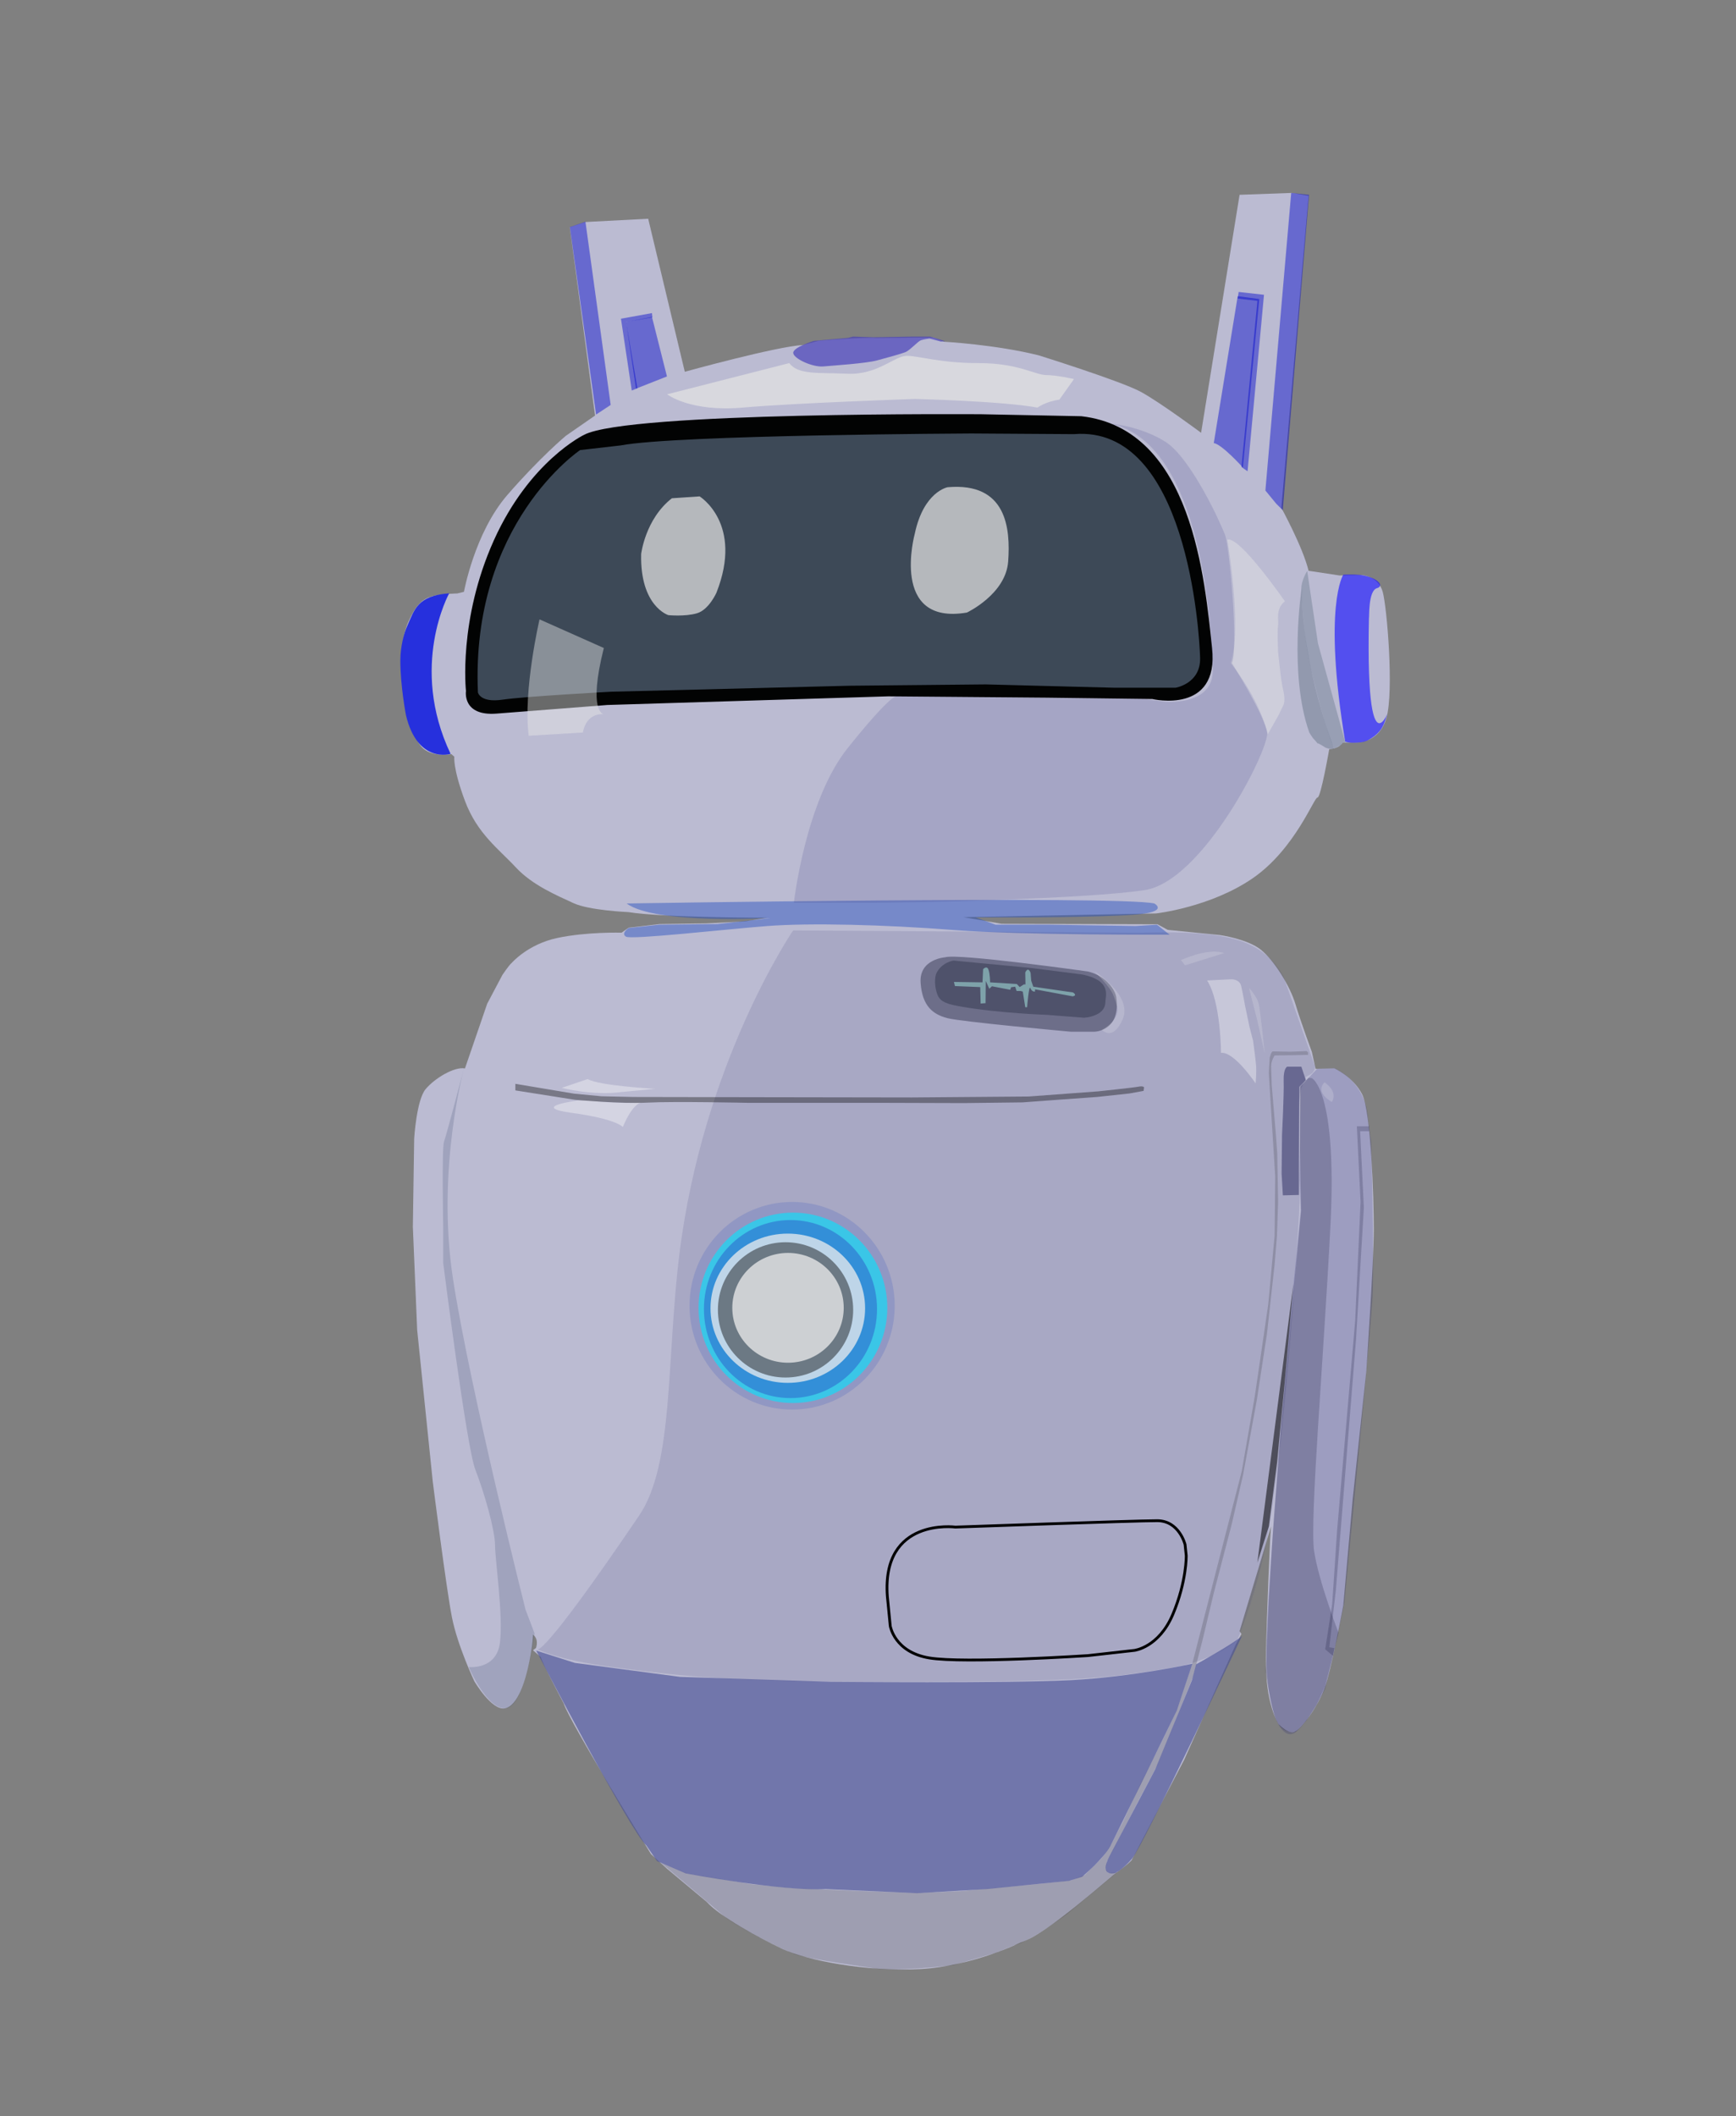 <?xml version="1.0" encoding="UTF-8" standalone="no"?>
<!-- Created with Inkscape (http://www.inkscape.org/) -->

<svg
   version="1.1"
   id="svg9"
   width="1181.333"
   height="1440"
   viewBox="0 0 1181.333 1440"
   sodipodi:docname="vector art.svg"
   inkscape:export-filename="vector art.svg"
   inkscape:export-xdpi="96"
   inkscape:export-ydpi="96"
   inkscape:version="1.2.1 (9c6d41e410, 2022-07-14)"
   xmlns:inkscape="http://www.inkscape.org/namespaces/inkscape"
   xmlns:sodipodi="http://sodipodi.sourceforge.net/DTD/sodipodi-0.dtd"
   xmlns="http://www.w3.org/2000/svg"
   xmlns:svg="http://www.w3.org/2000/svg">
  <rect x="0" y="0" width="1181.333" height="1440" fill="#808080" stroke="none"/>
  <defs
     id="defs13" />
  <sodipodi:namedview
     id="namedview11"
     pagecolor="#ffffff"
     bordercolor="#000000"
     borderopacity="0.25"
     inkscape:showpageshadow="2"
     inkscape:pageopacity="0.0"
     inkscape:pagecheckerboard="0"
     inkscape:deskcolor="#d1d1d1"
     showgrid="false"
     inkscape:zoom="0.15795031"
     inkscape:cx="591.95831"
     inkscape:cy="1177.5855"
     inkscape:window-width="1920"
     inkscape:window-height="1013"
     inkscape:window-x="-9"
     inkscape:window-y="-9"
     inkscape:window-maximized="1"
     inkscape:current-layer="layer1">
    <inkscape:grid
       type="xygrid"
       id="grid79314" />
  </sodipodi:namedview>
  <g
     inkscape:groupmode="layer"
     id="layer1"
     inkscape:label="full"
     style="display:inline">
    <path
       style="display:inline;fill:#bbbbd2;fill-opacity:1;stroke:#000000;stroke-opacity:0"
       d="m 387.746,154.588 10.54,-3.513 42.799,-2.236 24.913,104.123 c 0,0 62.282,-17.247 80.488,-18.206 l 10.54,-2.875 c 0,0 30.343,-2.555 39.286,-1.916 l 38.647,-0.319 7.346,2.875 c 0,0 35.134,1.916 64.518,9.262 0,0 56.214,17.567 69.628,24.913 13.415,7.346 40.883,27.787 40.883,27.787 l 26.19,-161.934 35.453,-1.278 11.498,1.916 -18.525,212.398 c 0,0 14.692,26.829 18.525,42.799 l 21.08,3.194 15.331,-0.319 c 0,0 11.179,0.958 14.053,11.498 2.875,10.54 7.665,67.393 2.555,85.598 -5.11,18.206 -21.4,16.928 -21.4,16.928 h -8.304 c 0,0 -2.236,4.152 -9.262,4.472 0,0 -5.749,33.217 -7.985,32.898 -2.236,-0.319 -15.331,35.134 -44.077,54.936 -28.746,19.803 -65.796,23.955 -65.796,23.955 l -130.952,2.555 25.871,4.472 106.039,0.319 7.027,3.833 35.453,3.513 c 0,0 18.525,2.555 27.787,9.901 9.262,7.346 20.122,25.232 23.635,37.05 3.513,11.818 11.179,32.578 11.179,32.578 l 2.555,11.498 12.776,-0.319 c 0,0 12.776,5.749 18.844,17.567 6.069,11.818 7.985,70.586 7.985,91.986 0,21.4 -5.11,96.458 -5.11,96.458 l -9.262,87.195 -6.388,72.183 c 0,0 -6.069,32.898 -10.859,50.465 -4.791,17.567 -16.928,31.94 -21.4,35.134 -4.472,3.194 -11.818,-4.791 -11.818,-4.791 0,0 -9.262,-13.734 -8.624,-45.674 0.639,-31.94 2.875,-79.21 2.875,-79.21 l 0.639,-9.582 -21.4,71.225 1.278,1.916 -3.833,7.027 -35.134,78.571 -35.772,68.351 c 0,0 -2.875,3.194 -9.262,7.665 -6.388,4.471 -49.187,43.438 -66.115,48.229 0,0 -32.578,16.289 -68.989,18.206 -36.411,1.916 -76.974,-6.069 -93.264,-13.734 -16.289,-7.665 -42.48,-22.038 -51.423,-31.94 l -27.149,-22.677 -10.859,-9.901 c 0,0 -55.894,-90.708 -59.408,-102.526 0,0 -15.464,-29.175 -15.464,-31.434 l -5.42,-4.743 2.033,-1.581 c 0,0 2.258,-5.872 -2.033,-9.034 0,0 0,6.098 -2.484,18.294 -2.484,12.196 -7.679,30.264 -16.713,31.844 -9.034,1.581 -20.778,-18.519 -20.778,-18.519 0,0 -11.292,-23.94 -15.132,-43.137 -3.839,-19.197 -13.099,-92.597 -13.099,-92.597 l -10.615,-103.212 -2.936,-70.238 0.903,-60.075 c 0,0 1.581,-25.972 7.679,-33.425 6.098,-7.453 19.649,-15.583 26.876,-14.228 l 15.132,-44.04 10.389,-19.649 c 0,0 4.743,-7.001 6.324,-8.13 0,0 10.841,-12.647 30.941,-16.939 20.1,-4.291 43.814,-3.614 43.814,-3.614 l 4.743,-3.388 21.004,-2.484 31.844,-0.452 26.424,-1.355 15.132,-2.484 c 0,0 -70.69,0 -94.63,-3.839 0,0 -26.65,-1.129 -37.265,-6.098 -10.615,-4.969 -27.779,-11.97 -39.297,-24.391 -11.518,-12.422 -26.198,-22.811 -34.555,-45.169 -8.356,-22.359 -7.227,-30.038 -7.227,-30.038 l -2.033,-1.807 c 0,0 -13.777,2.484 -20.326,-4.969 -6.55,-7.453 -11.744,-29.586 -11.744,-29.586 l -2.033,-29.36 c 0,0 0,-15.358 4.969,-26.424 4.969,-11.066 9.486,-15.132 15.583,-16.939 6.098,-1.807 17.616,-2.033 17.616,-2.033 l 4.517,-1.129 c 0,0 7.227,-40.201 29.586,-65.947 22.359,-25.747 39.749,-40.201 39.749,-40.201 l 19.875,-13.777 z"
       id="path177"
       sodipodi:insensitive="true"
       inkscape:label="body" />
    <g
       id="g77049"
       inkscape:label="face"
       sodipodi:insensitive="true"
       style="display:inline">
      <path
         style="display:inline;fill:#254ec1;fill-opacity:0.454;stroke:#000000;stroke-opacity:0"
         d="m 426.399,614.755 c 0,0 335.157,-5.42 359.097,0 0,0 10.841,5.872 -14.003,7.679 -24.843,1.807 -79.046,1.807 -79.046,1.807 h -28.457 l 13.551,4.969 h 37.491 l 57.817,0.903 14.454,-0.903 8.582,6.775 c 0,0 -100.276,0.452 -146.8,-3.162 -46.524,-3.614 -97.566,-4.969 -126.926,-2.71 -29.36,2.258 -92.597,9.486 -96.211,7.227 -3.614,-2.258 1.807,-5.872 1.807,-5.872 l 20.778,-2.258 39.749,-0.452 36.136,-4.065 c 0,0 -78.595,4.517 -98.018,-9.937 z"
         id="path53755"
         sodipodi:insensitive="true" />
      <g
         id="g76925"
         style="display:inline"
         sodipodi:insensitive="true">
        <path
           style="display:inline;fill:#1b15ff;fill-opacity:0.647;stroke:#000000;stroke-opacity:0"
           d="m 914.111,391.018 c 0,0 -14.053,21.003 1.278,113.627 0,0 2.166,0.916 6.535,0.741 2.386,-0.096 6.063,-0.121 8.935,-1.717 3.856,-2.142 9.116,-5.397 11.582,-13 7.665,-23.635 -13.45,50.742 -10.895,-69.989 0.319,-0.08 -0.659,-18.733 5.446,-20.455 4.881,-1.376 1.334,-6.507 -8.886,-8.637 -3.645,-0.76 -9.124,-0.739 -13.995,-0.571 z"
           id="path44472"
           sodipodi:nodetypes="ccssscssc"
           sodipodi:insensitive="true" />
        <path
           style="display:inline;fill:#2630dd;fill-opacity:1;stroke:#000000;stroke-opacity:0"
           d="m 305.662,403.716 c 0,0 -27.468,49.506 0.958,109.233 0,0 -22.358,7.027 -30.343,-26.19 0,0 -3.864,-19.9 -3.843,-37.325 0.012,-9.804 2.642,-18.901 4.482,-23.041 5.11,-11.498 7.027,-21.08 28.746,-22.677 z"
           id="path45741"
           sodipodi:nodetypes="cccssc"
           sodipodi:insensitive="true" />
        <path
           style="fill:#617285;fill-opacity:0.454;stroke:#000000;stroke-opacity:0"
           d="m 885.772,400.201 c 0,0 -9.034,58.269 5.194,98.243 0,0 2.258,3.839 3.162,4.517 6.539,7.217 -2.51,-1.008 7.679,5.646 2.71,1.355 6.098,0.903 6.098,0.903 0,0 -21.681,-54.429 -22.133,-109.31 z"
           id="path49077"
           sodipodi:nodetypes="cccccc"
           sodipodi:insensitive="true" />
        <path
           style="fill:#617285;fill-opacity:0.386;stroke:#000000;stroke-opacity:0"
           d="m 889.54,388.472 c 0,0 -4.004,6.284 -4.004,12.034 0,5.749 1.705,25.642 2.495,31.037 0.246,1.676 1.198,11.361 4.742,26.447 3.885,16.535 7.535,29.795 10.915,40.165 1.873,5.748 3.725,10.854 4.467,11.056 l 4.434,-2.27 1.392,-1.866 1.497,0.032 -18.62,-67.375 z"
           id="path52619"
           sodipodi:nodetypes="csssscccccc"
           sodipodi:insensitive="true" />
      </g>
      <g
         id="g77014"
         style="display:inline"
         sodipodi:insensitive="true">
        <g
           id="g76893"
           sodipodi:insensitive="true">
          <path
             style="fill:#0006cc;fill-opacity:0.449;stroke:#000000;stroke-opacity:0"
             d="m 405.621,282.083 9.937,-6.55 -17.164,-124.668 -10.615,3.614 z"
             id="path661"
             sodipodi:insensitive="true" />
          <path
             style="display:inline;fill:#0006cc;fill-opacity:0.449;stroke:#000000;stroke-opacity:0"
             d="m 426.074,219.106 17.567,-3.513 10.221,40.563 -21.08,8.304 z"
             id="path3122"
             sodipodi:insensitive="true" />
          <path
             style="display:inline;fill:#0006cc;fill-opacity:0.449;stroke:#000000;stroke-opacity:0"
             d="m 422.561,216.87 21.08,-3.833 0.319,2.875 -17.886,3.194 7.665,45.035 -3.833,1.597 z"
             id="path3124"
             sodipodi:insensitive="true" />
        </g>
        <g
           id="g76900"
           sodipodi:insensitive="true">
          <path
             style="fill:#0006cc;fill-opacity:0.449;stroke:#000000;stroke-opacity:0"
             d="m 878.658,131.272 -17.567,202.497 7.346,8.943 4.472,4.472 17.886,-214.634 z"
             id="path3126"
             sodipodi:insensitive="true" />
          <path
             style="fill:#0006cc;fill-opacity:0.449;stroke:#000000;stroke-opacity:0"
             d="m 842.247,201.539 14.692,1.916 -11.179,114.663 c 0,0 -14.373,-15.97 -19.803,-16.609 z"
             id="path3128"
             sodipodi:insensitive="true" />
          <path
             style="fill:#0006cc;fill-opacity:0.449;stroke:#000000;stroke-opacity:0"
             d="m 842.885,198.664 17.247,1.916 -11.179,120.093 -4.152,-2.875 10.859,-113.066 -13.415,-1.597 z"
             id="path3130"
             inkscape:label="path3130"
             sodipodi:insensitive="true" />
        </g>
        <g
           id="g77026"
           sodipodi:insensitive="true">
          <path
             style="display:inline;fill:#4740b9;fill-opacity:0.681;stroke:#000000;stroke-opacity:0"
             d="m 553.777,231.945 c 0,0 -14.003,4.291 -14.003,8.13 0,3.839 13.099,9.937 20.552,9.26 7.453,-0.678 28.683,-2.033 36.361,-4.065 7.679,-2.033 16.487,-4.517 19.423,-5.646 2.936,-1.129 8.582,-7.453 10.615,-8.13 2.033,-0.678 5.872,-1.129 5.872,-1.129 l 7.679,2.033 2.936,-0.226 -8.582,-2.71 -1.807,-0.452 h -11.744 l -26.424,0.452 -14.228,-0.452 -3.388,0.903 -18.294,1.581 z"
             id="path13985"
             sodipodi:insensitive="true" />
          <path
             style="display:inline;fill:#e3e3e3;fill-opacity:0.72;stroke:#000000;stroke-opacity:0"
             d="m 453.952,268.306 c 0,0 15.809,12.196 51.493,9.034 35.684,-3.162 116.989,-5.872 116.989,-5.872 0,0 58.72,1.355 83.563,5.872 0,0 5.42,-4.065 14.906,-5.42 l 9.937,-14.003 c 0,0 -11.744,-2.71 -18.971,-2.71 -7.227,0 -18.971,-8.13 -45.621,-8.13 -26.65,0 -41.104,-4.969 -49.235,-4.969 -8.13,0 -19.875,13.099 -40.201,12.196 -20.326,-0.903 -33.425,0.903 -39.749,-7.227 z"
             id="path3192"
             sodipodi:insensitive="true" />
        </g>
      </g>
      <g
         id="g76912"
         style="display:inline"
         sodipodi:insensitive="true">
        <path
           style="display:inline;fill:#020303;fill-opacity:1;stroke:#000000;stroke-opacity:0"
           d="m 397.491,295.859 c 0,0 -37.039,17.616 -61.43,71.819 -24.391,54.203 -18.971,102.534 -18.971,102.534 0,0 -2.71,17.164 20.778,15.358 23.488,-1.807 75.433,-5.872 75.433,-5.872 l 191.066,-5.872 107.955,0.903 71.819,0.903 c 0,0 45.621,10.841 40.652,-34.78 -4.969,-45.621 -13.099,-149.059 -88.984,-157.641 l -68.206,-1.355 c 0,0 -240.301,-1.807 -270.113,14.003 z"
           id="path3190"
           inkscape:label="path3190"
           sodipodi:insensitive="true" />
        <path
           style="display:inline;fill:#3d4957;fill-opacity:1;stroke:#000000;stroke-opacity:0"
           d="m 394.78,306.248 c 0,0 -74.529,49.686 -69.561,164.868 0,0 1.355,7.227 16.713,4.969 15.358,-2.258 74.078,-5.42 74.078,-5.42 l 162.158,-4.065 92.597,-0.903 87.177,2.258 h 42.008 c 0,0 17.164,-2.71 16.713,-20.326 -0.452,-17.616 -9.034,-158.545 -85.822,-152.221 l -70.013,-0.452 c 0,0 -200.552,0.903 -238.494,8.13 z"
           id="path3188"
           sodipodi:insensitive="true" />
        <path
           style="display:inline;fill:#e3e3e3;fill-opacity:0.72;stroke:#000000;stroke-opacity:0"
           d="m 436.295,377.047 c 0,0 2.715,-23.795 20.92,-38.008 l 18.844,-1.278 c 0,0 30.023,18.365 11.498,65.476 0,0 -5.11,11.658 -13.255,14.053 -8.145,2.395 -19.483,1.278 -19.483,1.278 0,0 -19.323,-5.909 -18.525,-41.521 z"
           id="path43380"
           sodipodi:insensitive="true" />
        <path
           style="display:inline;fill:#e3e3e3;fill-opacity:0.72;stroke:#000000;stroke-opacity:0"
           d="m 622.502,363.153 c 0,0 -17.247,62.602 35.453,53.658 0,0 26.51,-12.456 28.107,-34.814 1.597,-22.358 -0.958,-53.978 -41.202,-50.465 0,0 -16.289,2.875 -22.358,31.62 z"
           id="path43386"
           sodipodi:insensitive="true" />
      </g>
      <g
         id="g76917"
         sodipodi:insensitive="true">
        <path
           style="display:inline;fill:#e6e6e6;fill-opacity:0.449;stroke:#000000;stroke-opacity:0"
           d="m 835.182,367.227 c 0,0 10.389,60.075 2.258,84.015 0,0 18.971,22.585 25.295,48.331 l 7.299,-12.974 3.354,-6.867 c 0,0 1.437,-3.194 0,-9.262 -1.437,-6.069 -2.076,-12.456 -2.076,-12.456 l -1.597,-14.373 c 0,0 -0.639,-14.692 0,-17.886 0.639,-3.194 -2.076,-11.339 4.631,-16.609 0,0 -31.057,-44.872 -39.164,-41.919 z"
           id="path3132"
           sodipodi:insensitive="true" />
        <path
           style="display:inline;fill:#e6e6e6;fill-opacity:0.451;stroke:#000000;stroke-opacity:0"
           d="m 367.145,421.443 c 0,0 -11.339,48.708 -7.346,79.21 l 36.89,-2.236 c 0,0 1.437,-13.095 14.053,-12.456 0,0 -10.859,-1.278 0.16,-45.035 z"
           id="path40889"
           inkscape:label="path40889"
           sodipodi:insensitive="true" />
        <path
           style="display:inline;fill:#3d3b84;fill-opacity:0.169;stroke:#000000;stroke-opacity:0"
           d="m 755.232,288.181 c 0,0 19.875,1.355 37.491,12.196 17.616,10.841 38.394,56.462 41.104,64.141 2.71,7.679 9.034,75.433 4.517,86.725 0,0 22.585,36.136 23.94,47.428 1.355,11.292 -43.814,101.179 -83.563,107.051 -39.749,5.872 -151.317,8.13 -151.317,8.13 l -35.232,0.452 h -51.945 c 0,0 7.679,-69.109 36.587,-105.245 28.908,-36.136 32.974,-35.232 32.974,-35.232 l 168.934,1.807 13.099,1.807 c 0,0 34.329,3.614 33.425,-22.133 -0.903,-25.747 -6.324,-154.028 -70.013,-167.127 z"
           id="path43389"
           sodipodi:insensitive="true" />
      </g>
    </g>
    <g
       id="g76938"
       sodipodi:insensitive="true"
       style="display:inline">
      <g
         id="g76971"
         sodipodi:insensitive="true">
        <path
           style="display:inline;fill:#25365e;fill-opacity:0.179;stroke:#000000;stroke-width:1.9;stroke-dasharray:none;stroke-opacity:0"
           d="m 316.172,725.236 c 0,0 -19.586,69.949 -7.834,145.495 11.752,75.545 49.244,224.398 49.244,224.398 l 6.156,16.228 c 0,0 -6.156,48.685 -19.026,50.923 -12.871,2.238 -25.741,-27.98 -25.741,-27.98 0,0 19.026,2.238 21.265,-16.788 2.238,-19.026 -3.358,-55.96 -3.358,-66.032 0,-10.073 -7.275,-35.814 -13.43,-51.483 C 317.512,984.893 301.622,859.539 301.622,859.539 v -23.503 c 0,0 -1.119,-54.84 0.56,-59.317 1.679,-4.477 13.99,-51.483 13.99,-51.483 z"
           id="path75255"
           sodipodi:nodetypes="csccscsssccsc"
           inkscape:label="hand-2"
           sodipodi:insensitive="true" />
        <path
           style="display:inline;fill:#3f3f7d;fill-opacity:0.159;stroke:#000000;stroke-opacity:0"
           d="m 873.337,664.229 c -11.039,-19.38 -27.935,-25.678 -49.481,-28.235 -21.861,-2.594 -48.296,-1.302 -48.296,-1.302 l -235.834,-1.583 c 0,0 -61.362,89.64 -77.472,220.836 -8.82,71.829 -3.722,142.479 -27.249,177.189 -67.024,98.88 -69.384,91.052 -69.384,91.052 0,0 12.933,7.047 50.93,12.154 10.648,1.431 34.142,4.321 46.39,5.473 48.928,4.604 107.773,4.892 154.341,4.532 49.854,-0.386 112.714,0.651 156.361,-5.856 14.036,-2.093 29.155,-4.174 39.045,-7.372 21.114,-6.828 29.348,-15.262 29.348,-15.262 0,0 15.736,-37.202 22.484,-81.874 7.607,-50.357 14.491,-121.516 19.459,-208.169 1.231,-21.467 0.051,-40.081 0.109,-56.984 0.044,-12.737 -0.449,-16.536 0.988,-26.243 0.484,-3.272 3.502,-8.55 3.502,-8.55 -1.793,-2.293 5.841,-1.588 6.328,-8.253"
           id="path58180"
           sodipodi:nodetypes="csccsscssssscsssssc"
           sodipodi:insensitive="true" />
        <path
           style="display:inline;fill:#000000;fill-opacity:0.159;stroke:#000000;stroke-opacity:0"
           d="m 449.736,1267.472 17.625,7.293 43.876,7.284 28.355,2.769 47.619,1.979 37.019,1.259 29.457,-1.259 53.674,-4.936 21.367,-2.374 9.637,-3.769 c 0,0 3.342,-3.532 6.106,-6.216 2.431,-2.36 4.13,-3.652 6.66,-7.008 5.421,-7.189 8.896,-15.502 11.159,-19.411 1.471,-2.541 2.529,-4.982 4.413,-8.99 3.844,-8.179 8.471,-18.462 8.471,-18.462 l 15.026,-29.735 10.266,-21.452 3.781,-10.995 6.925,-20.774 33.817,-131.557 8.918,-51.254 9.101,-62.124 4.353,-46.89 0.396,-40.361 -4.353,-70.434 0.594,-10.09 c 0,0 0.989,-4.55 2.176,-4.55 1.187,0 11.871,0.198 11.871,0.198 l 11.079,-0.396 0.989,0.791 v 1.781 l -10.09,0.198 -12.662,0.198 c 0,0 -2.572,3.759 -2.374,7.914 0.198,4.155 0.396,12.069 0.396,12.069 l 2.77,33.04 0.989,13.256 0.594,33.436 -0.791,23.148 -1.583,19.191 -5.144,46.89 -6.925,45.307 -9.299,50.649 -7.716,33.634 -12.267,47.088 -7.716,32.249 -6.283,24.451 -15.49,38.662 -9.233,22.387 -13.114,24.7 -11.673,22.752 -5.144,10.09 -4.107,7.412 -0.733,5.168 1.477,2.654 6.331,-0.396 -34.03,28.292 c 0,0 -25.918,19.389 -36.602,21.565 l -12.069,4.946 -29.084,8.508 c 0,0 -43.724,4.946 -55.199,1.781 0,0 -43.328,-5.935 -52.429,-9.299 -9.101,-3.363 -40.756,-19.389 -48.473,-26.116 -7.716,-6.727 -42.705,-36.142 -42.705,-36.142 z"
           id="path58562"
           sodipodi:nodetypes="ccccccccccssssccccccccccccsccccccscccccccccccccccccccccccccccssc"
           sodipodi:insensitive="true" />
      </g>
      <g
         id="g76967"
         sodipodi:insensitive="true">
        <path
           style="display:inline;fill:#4c5397;fill-opacity:0.662;stroke:#000000;stroke-opacity:0"
           d="m 364.857,1123.109 c 0,0 64.354,123.671 74.986,132.624 l 7.275,10.632 19.586,8.394 c 0,0 65.473,12.311 95.131,10.632 l 62.115,2.798 47.566,-2.798 55.96,-5.596 8.954,-2.798 c 0,0 14.55,-12.311 19.026,-20.705 4.477,-8.394 45.327,-92.333 45.327,-92.333 l 10.632,-31.897 c 0,0 -40.291,8.954 -82.82,11.192 -42.529,2.238 -163.402,1.119 -163.402,1.119 l -102.406,-3.358 -71.628,-9.513 z"
           id="path58068"
           sodipodi:insensitive="true" />
        <path
           style="display:inline;fill:#4c5397;fill-opacity:0.662;stroke:#000000;stroke-opacity:0"
           d="m 813.943,1132.476 c 0,0 26.512,-14.641 31.26,-19.389 0,0 -67.268,142.845 -74.786,151.551 -7.518,8.705 -11.871,9.892 -11.871,9.892 0,0 -11.079,2.77 -3.561,-11.475 7.518,-14.245 31.26,-59.354 31.26,-59.354 l 24.929,-60.541 z"
           id="path58178"
           sodipodi:insensitive="true" />
      </g>
      <g
         id="g76883"
         style="display:inline"
         sodipodi:insensitive="true">
        <ellipse
           style="display:inline;fill:#3a55bf;fill-opacity:0.203;stroke:#000000;stroke-opacity:0"
           id="path66583"
           ry="70.649"
           rx="69.81"
           cy="888.498"
           cx="539.031"
           sodipodi:insensitive="true" />
        <ellipse
           style="fill:#03e5ff;fill-opacity:0.604;stroke:#000000;stroke-opacity:0"
           id="path66589"
           cx="539.59"
           cy="889.897"
           rx="64.214"
           ry="64.773"
           sodipodi:insensitive="true" />
        <ellipse
           style="fill:#282dbd;fill-opacity:0.357;stroke:#000000;stroke-opacity:0"
           id="path66593"
           cx="537.912"
           cy="890.737"
           rx="58.897"
           ry="60.576"
           sodipodi:insensitive="true" />
        <ellipse
           style="fill:#ededed;fill-opacity:0.744;stroke:#000000;stroke-opacity:0"
           id="path66600"
           cx="536.093"
           cy="890.177"
           rx="52.602"
           ry="50.783"
           sodipodi:insensitive="true" />
        <circle
           style="fill:#000000;fill-opacity:0.43;stroke:#000000;stroke-opacity:0"
           id="path66602"
           cx="534.554"
           cy="891.296"
           r="46.027"
           sodipodi:insensitive="true" />
        <ellipse
           style="fill:#ededed;fill-opacity:0.749;stroke:#000000;stroke-opacity:0"
           id="path66604"
           cx="536.233"
           cy="889.897"
           rx="37.913"
           ry="37.353"
           sodipodi:insensitive="true" />
      </g>
      <g
         id="g76959"
         style="display:inline"
         sodipodi:insensitive="true">
        <path
           style="fill:#080a22;fill-opacity:0.362;stroke:#000000;stroke-opacity:0"
           d="m 643.255,651.37 c 0,0 -17.907,1.119 -16.788,17.347 1.119,16.228 8.674,21.544 18.187,24.063 9.513,2.518 83.939,9.233 83.939,9.233 h 16.228 c 0,0 17.954,-0.302 14.829,-23.223 -0.647,-4.748 -4.878,-10.024 -9.098,-13.078 -5.098,-3.689 -10.271,-4.679 -10.271,-4.679 0,0 -88.634,-12.461 -97.028,-9.663 z"
           id="path54972"
           sodipodi:nodetypes="cssccsscc"
           sodipodi:insensitive="true" />
        <path
           style="display:inline;fill:#1b2236;fill-opacity:0.362;stroke:#000000;stroke-opacity:0"
           d="m 637.004,662.711 c 0,0 -2.159,5.947 0.964,14.195 1.982,5.233 7.689,6.543 16.2,8.039 25.462,4.477 58.198,5.596 58.198,5.596 l 25.182,1.959 c 0,0 14.333,-0.622 14.623,-10.378 0.139,-4.669 4.503,-14.737 -15.463,-19.001 l -34.975,-4.477 -52.882,-5.036 c 0,0 -8.414,1.187 -11.848,9.103 z"
           id="path54970"
           sodipodi:nodetypes="cssccscccc"
           sodipodi:insensitive="true" />
        <path
           style="fill:#96caca;fill-opacity:0.662;stroke:#000000;stroke-opacity:0"
           d="m 649.131,668.158 19.446,0.28 0.42,-8.954 c 0,0 2.518,-2.798 3.637,0.28 1.119,3.078 1.119,8.674 1.119,8.674 l 18.187,1.119 1.959,2.098 2.798,-1.819 h 1.119 l -0.14,-8.114 c 0,0 1.819,-4.477 3.637,0.28 l 0.42,5.316 1.399,4.057 27,3.917 c 0,0 3.358,1.959 -0.14,2.658 l -25.602,-4.757 -0.14,1.539 c 0,0 -2.098,0.28 -3.078,-2.378 -0.979,-2.658 -2.238,13.011 -2.238,13.011 h -1.259 l -1.679,-10.632 -1.399,-0.42 h -2.798 l -0.979,-2.938 -2.798,0.42 -0.56,1.679 -12.451,-2.378 -1.819,1.679 -2.378,-5.316 -0.14,15.109 -3.358,0.28 -0.28,-11.192 -17.208,-0.7 z"
           id="path56442"
           sodipodi:insensitive="true" />
        <path
           style="display:inline;fill:#ededed;fill-opacity:0.203;stroke:#000000;stroke-opacity:0"
           d="m 744.696,660.809 c 0,0 26.116,16.619 19.389,32.447 -6.727,15.828 -14.245,7.518 -14.245,7.518 0,0 13.454,-7.122 10.288,-16.223 -3.166,-9.101 -1.583,-9.101 -15.432,-23.742 z"
           id="path65821"
           sodipodi:insensitive="true" />
      </g>
      <g
         id="g76933"
         style="display:inline"
         sodipodi:insensitive="true">
        <path
           style="display:inline;fill:#101069;fill-opacity:0.174;stroke:#000000;stroke-opacity:0"
           d="m 896.247,727.286 11.871,-0.396 c 0,0 21.763,8.705 22.95,35.612 l 1.978,14.641 c 0,0 2.374,83.491 0.791,107.629 -1.583,24.137 -8.31,94.175 -8.31,94.175 l -10.684,111.586 -4.748,22.95 -8.31,35.612 c 0,0 -13.454,26.907 -21.763,30.468 -8.31,3.561 -18.993,-14.641 -18.202,-60.937 0.791,-46.296 15.828,-218.423 15.828,-218.423 l 7.518,-76.369 -0.791,-20.972 0.396,-40.756 0.396,-22.95 z"
           id="path64458"
           sodipodi:insensitive="true" />
        <path
           style="fill:#0a0a44;fill-opacity:0.396;stroke:#000000;stroke-opacity:0"
           d="m 888.638,735.029 -3.078,-9.233 h -9.513 c 0,0 -2.798,0.56 -2.518,9.793 0.28,9.233 -1.119,36.654 -1.119,36.654 l -0.28,26.301 0.839,14.829 10.912,-0.28 V 790.989 l 0.28,-51.483 z"
           id="path65703"
           sodipodi:insensitive="true" />
        <path
           style="fill:#060629;fill-opacity:0.203;stroke:#000000;stroke-opacity:0"
           d="m 892.686,733.617 c 0,0 17.411,7.914 12.662,100.506 -4.748,92.592 -14.245,201.013 -11.079,221.589 3.166,20.576 16.619,55.397 16.619,55.397 l -4.452,18.103 -4.748,18.202 -5.738,12.761 -6.925,10.486 -7.419,7.815 c 0,0 -10.486,2.473 -14.443,-11.673 -3.957,-14.146 -5.935,-29.479 -5.935,-29.479 l 2.176,-48.374 2.671,-44.614 5.639,-73.698 13.651,-146.803 -0.791,-42.24 -0.099,-42.042 5.935,-6.133 z"
           id="path65761"
           sodipodi:insensitive="true" />
        <path
           style="fill:#060629;fill-opacity:0.203;stroke:#000000;stroke-opacity:0"
           d="m 931.727,766.367 h -8.394 l 2.518,51.483 -3.637,80.582 -12.311,142.697 -3.358,50.364 -4.757,30.778 5.316,4.477 0.839,-5.316 -3.358,-0.56 4.477,-39.172 13.71,-170.397 5.316,-89.535 -2.518,-52.042 h 6.156 z"
           id="path65819"
           sodipodi:insensitive="true" />
        <path
           style="display:inline;fill:#000000;fill-opacity:0.536;stroke:#000000;stroke-opacity:0"
           d="m 880.188,873.332 -24.566,189.9 7.834,-24.622 5.596,-43.648 5.24,-54.948 z"
           id="path61268"
           sodipodi:nodetypes="cccccc"
           sodipodi:insensitive="true" />
      </g>
      <g
         id="g76979"
         style="display:inline"
         sodipodi:insensitive="true">
        <path
           style="display:inline;fill:#ffffff;fill-opacity:0.362;stroke:#000000;stroke-opacity:0"
           d="m 399.975,734.228 -17.729,5.985 c 0,0 20.778,5.533 40.991,2.823 l 22.698,-2.146 c 0,0 -38.846,-2.146 -45.96,-6.662 z"
           id="path54897"
           sodipodi:insensitive="true" />
        <path
           style="fill:#ffffff;fill-opacity:0.362;stroke:#000000;stroke-opacity:0"
           d="m 393.647,748.777 c 0,0 -34.646,4.359 -4.304,8.511 30.343,4.152 34.495,9.582 34.495,9.582 0,0 6.372,-16.447 13.399,-16.767 3.147,-0.143 -3.84,0.743 -15.188,0.244 -5.402,-0.238 -11.432,-0.441 -16.365,-0.951 -6.711,-0.694 -12.036,-0.619 -12.036,-0.619 z"
           id="path54787"
           sodipodi:nodetypes="cscsssc"
           sodipodi:insensitive="true" />
        <path
           style="display:inline;fill:#ffffff;fill-opacity:0.362;stroke:#000000;stroke-opacity:0"
           d="m 821.405,667.152 16.279,-0.803 c 0,0 5.836,-0.297 6.925,4.55 1.088,4.847 2.671,13.553 2.671,13.553 l 3.067,14.641 2.374,9.101 c 0,0 1.484,10.882 1.978,16.223 0.495,5.342 -0.297,12.761 -0.297,12.761 0,0 -14.542,-21.862 -23.544,-20.774 0,0 -0.012,-34.798 -9.453,-49.252 z"
           id="path54900"
           sodipodi:insensitive="true" />
        <path
           style="fill:#ededed;fill-opacity:0.203;stroke:#000000;stroke-opacity:0"
           d="m 803.655,653.291 c 0,0 18.598,-8.705 29.281,-4.748 l -26.512,8.31 z"
           id="path66525"
           sodipodi:insensitive="true" />
        <path
           style="fill:#ededed;fill-opacity:0.203;stroke:#000000;stroke-opacity:0"
           d="m 849.951,672.284 5.54,21.763 5.144,22.555 c 0,0 -2.77,-26.907 -3.957,-32.843 -1.187,-5.935 -6.727,-11.475 -6.727,-11.475 z"
           id="path66527"
           sodipodi:insensitive="true" />
        <path
           style="fill:#ededed;fill-opacity:0.203;stroke:#000000;stroke-opacity:0"
           d="m 901.369,736.428 c 0,0 -7.275,6.016 4.896,13.43 0,0 5.036,-6.295 -4.896,-13.43 z"
           id="path66529"
           sodipodi:insensitive="true" />
      </g>
      <g
         id="g77002"
         sodipodi:insensitive="true">
        <path
           style="display:inline;fill:#3a55bf;fill-opacity:0;stroke:#000000;stroke-width:1.9;stroke-dasharray:none;stroke-opacity:1"
           d="m 650.125,1039.093 c 0,0 -50.253,-6.727 -46.296,47.088 l 1.978,20.18 c 0,0 2.77,17.806 26.512,21.763 23.742,3.957 108.024,-1.583 108.024,-1.583 l 31.656,-3.561 c 0,0 16.619,-1.978 26.116,-24.533 9.497,-22.555 9.101,-39.965 9.101,-39.965 l -0.791,-7.518 c 0,0 -3.957,-16.223 -18.993,-16.223 -15.036,0 -137.306,4.353 -137.306,4.353 z"
           id="path73632"
           sodipodi:insensitive="true" />
        <path
           style="display:inline;fill:#000000;fill-opacity:0.362;stroke:#000000;stroke-opacity:0"
           d="m 350.697,737.485 v 4.472 l 40.563,6.388 c 0,0 31.62,2.875 49.506,1.916 17.886,-0.958 68.67,0.16 68.67,0.16 h 30.502 63.081 l 52.86,0.16 39.924,-0.479 26.031,-1.916 24.593,-1.757 22.198,-2.395 9.582,-1.757 0.319,-2.395 c 0,0 -0.479,-1.118 -3.673,-0.479 -3.194,0.639 -27.468,3.194 -27.468,3.194 l -47.43,3.513 -79.37,0.639 -100.61,-0.16 -88.792,-0.16 -21.879,-0.479 -18.525,-1.757 z"
           id="path53867"
           sodipodi:insensitive="true" />
      </g>
    </g>
  </g>
</svg>
